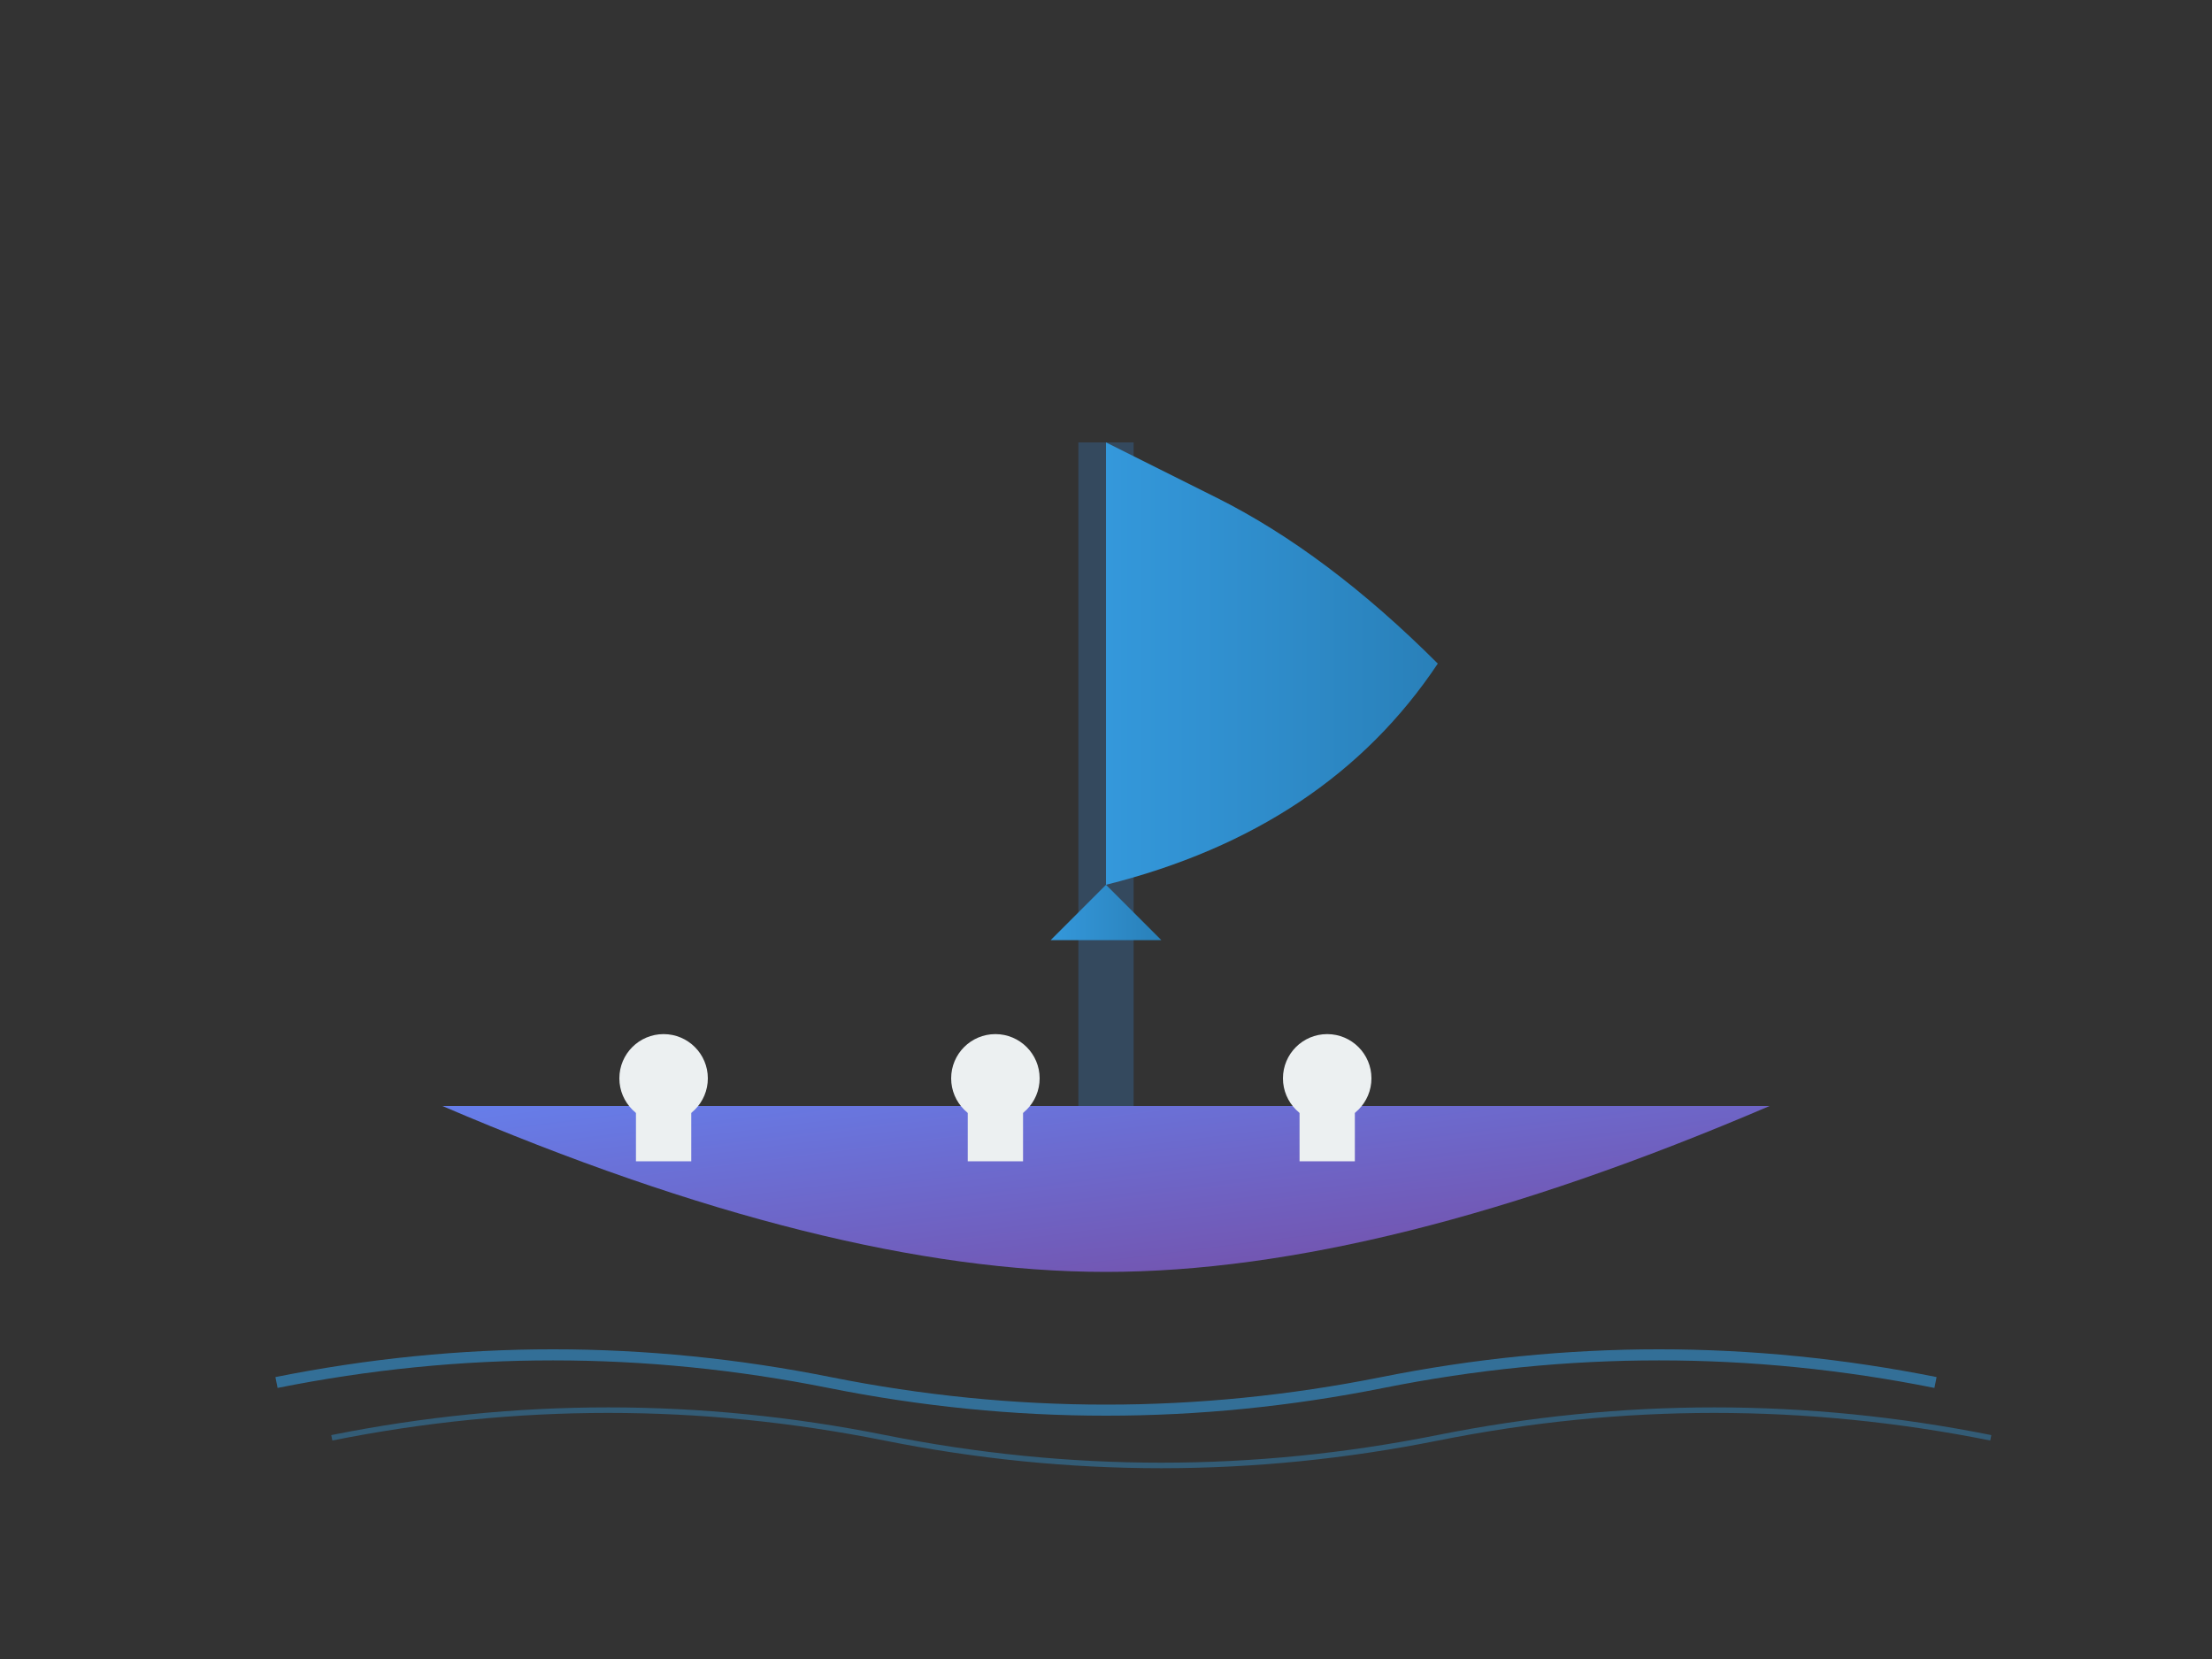 <?xml version="1.0" encoding="UTF-8"?>
<svg width="400" height="300" viewBox="0 0 400 300" xmlns="http://www.w3.org/2000/svg">
  <rect x="0" y="0" width="400" height="300" fill="#333333" stroke="none"/>
  <defs>
    <linearGradient id="boatGradient" x1="0%" y1="0%" x2="100%" y2="100%">
      <stop offset="0%" style="stop-color:#667eea;stop-opacity:1" />
      <stop offset="100%" style="stop-color:#764ba2;stop-opacity:1" />
    </linearGradient>
    <linearGradient id="sailGradient" x1="0%" y1="0%" x2="100%" y2="0%">
      <stop offset="0%" style="stop-color:#3498DB;stop-opacity:1" />
      <stop offset="100%" style="stop-color:#2980B9;stop-opacity:1" />
    </linearGradient>
  </defs>
  
  <!-- Hull of the boat -->
  <path d="M80 200 Q150 230 200 230 Q250 230 320 200 L80 200 Z" fill="url(#boatGradient)"/>
  
  <!-- Mast -->
  <rect x="195" y="80" width="10" height="120" fill="#34495E"/>
  
  <!-- Sail shaped like a speech bubble -->
  <path d="M200 80 L200 160 Q240 150 260 120 Q240 100 220 90 L200 80 Z" fill="url(#sailGradient)"/>
  
  <!-- Speech bubble tail -->
  <path d="M200 160 L190 170 L210 170 Z" fill="url(#sailGradient)"/>
  
  <!-- Three figures (circles for heads, rectangles for bodies) -->
  <circle cx="120" cy="195" r="8" fill="#ECF0F1"/>
  <rect x="115" y="195" width="10" height="15" fill="#ECF0F1"/>
  
  <circle cx="180" cy="195" r="8" fill="#ECF0F1"/>
  <rect x="175" y="195" width="10" height="15" fill="#ECF0F1"/>
  
  <circle cx="240" cy="195" r="8" fill="#ECF0F1"/>
  <rect x="235" y="195" width="10" height="15" fill="#ECF0F1"/>
  
  <!-- Water waves -->
  <path d="M50 250 Q100 240 150 250 Q200 260 250 250 Q300 240 350 250" fill="none" stroke="#3498DB" stroke-width="2" opacity="0.6"/>
  <path d="M60 260 Q110 250 160 260 Q210 270 260 260 Q310 250 360 260" fill="none" stroke="#3498DB" stroke-width="1" opacity="0.4"/>
</svg> 